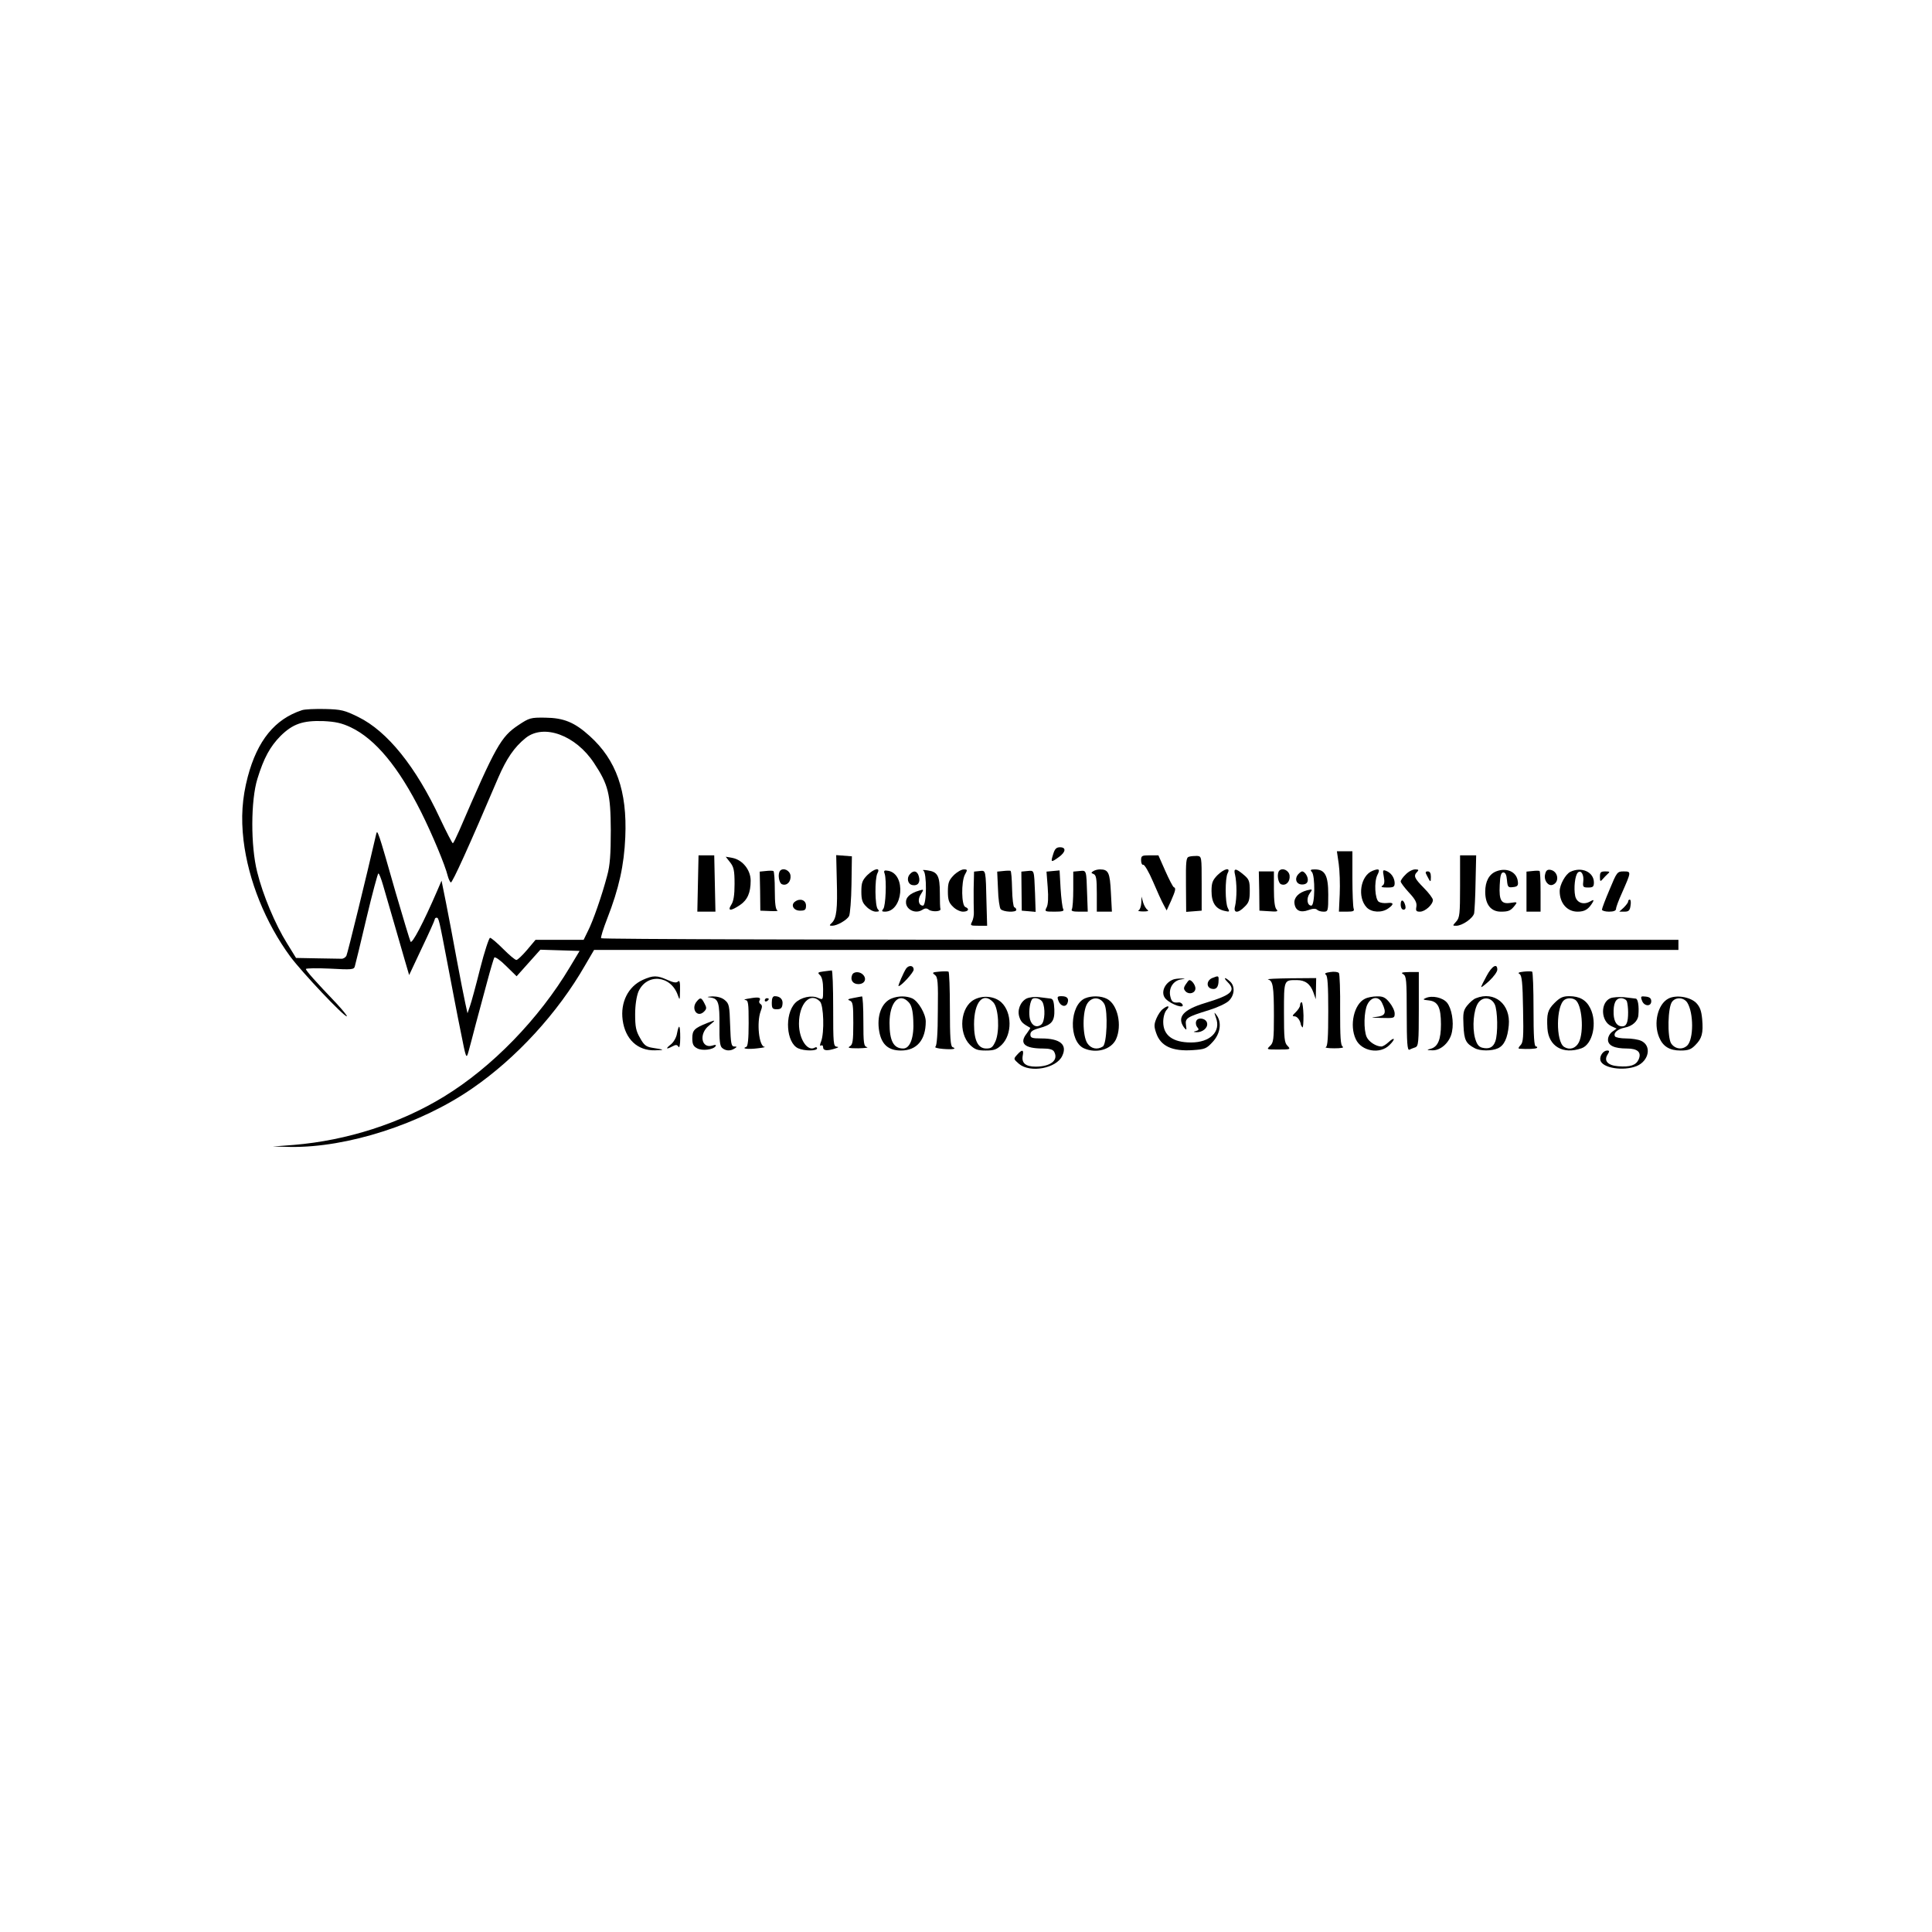 <?xml version="1.0" standalone="no"?>
<!DOCTYPE svg PUBLIC "-//W3C//DTD SVG 20010904//EN"
 "http://www.w3.org/TR/2001/REC-SVG-20010904/DTD/svg10.dtd">
<svg version="1.0" xmlns="http://www.w3.org/2000/svg"
 width="960pt" height="960pt" viewBox="0 0 960 960"
 preserveAspectRatio="xMidYMid meet">

<g transform="translate(0,960) scale(0.1,-0.1)"
fill="#000000" stroke="none">
<path d="M1500 6071 c-134 -44 -221 -150 -269 -331 -28 -107 -34 -202 -21
-315 24 -200 109 -410 233 -579 61 -81 264 -296 280 -296 5 0 -18 28 -50 63
-107 112 -153 164 -153 172 0 4 54 5 119 2 108 -6 120 -5 124 11 3 9 29 117
58 240 29 122 56 222 59 222 4 0 14 -26 23 -57 41 -140 88 -304 108 -373 l22
-75 63 134 c35 73 64 138 64 142 0 5 4 9 9 9 11 0 12 -4 56 -235 20 -104 48
-253 64 -330 27 -137 28 -139 39 -100 6 22 23 85 37 140 15 55 40 149 56 208
16 60 32 113 35 119 4 5 29 -12 59 -42 l52 -51 59 66 59 66 98 -3 97 -3 -48
-80 c-154 -258 -387 -498 -626 -644 -217 -133 -482 -218 -746 -240 l-105 -8
89 -2 c281 -4 646 113 903 291 218 150 424 374 560 611 l45 77 2694 0 2694 0
0 25 0 25 -2674 0 c-1471 0 -2677 3 -2679 8 -3 4 11 48 30 97 59 151 84 266
90 405 10 230 -45 384 -177 503 -75 68 -129 90 -221 91 -72 1 -79 -1 -133 -37
-87 -58 -112 -102 -294 -524 -15 -34 -29 -63 -32 -63 -3 0 -32 56 -64 124
-120 257 -261 432 -405 503 -69 34 -85 38 -166 40 -49 1 -101 -1 -115 -6z
m243 -85 c122 -58 238 -198 350 -422 54 -108 119 -263 132 -317 4 -15 11 -29
15 -32 7 -4 92 183 235 519 42 97 80 153 137 199 90 72 249 14 340 -125 71
-107 82 -154 83 -333 0 -121 -4 -176 -18 -226 -25 -96 -71 -228 -96 -276 l-21
-43 -120 0 -119 0 -42 -50 c-23 -27 -47 -50 -53 -50 -7 0 -36 25 -66 55 -30
30 -59 55 -65 55 -5 0 -28 -69 -49 -152 -21 -84 -44 -169 -51 -188 l-12 -35
-11 50 c-6 28 -26 127 -43 220 -17 94 -41 219 -53 280 l-22 109 -21 -49 c-69
-160 -126 -268 -133 -254 -4 8 -37 118 -74 244 -36 127 -71 248 -79 270 -13
36 -14 37 -19 15 -44 -192 -141 -589 -147 -600 -5 -8 -16 -15 -25 -14 -9 0
-63 1 -120 2 l-105 2 -45 73 c-58 93 -120 240 -148 354 -33 130 -32 357 1 463
32 104 63 160 115 213 61 60 110 77 211 74 63 -3 93 -10 138 -31z"/>
<path d="M5233 5355 c-13 -41 -11 -42 28 -14 35 25 38 49 6 49 -18 0 -26 -8
-34 -35z"/>
<path d="M6652 5308 c5 -35 7 -102 5 -150 l-4 -88 39 0 c33 0 39 3 34 16 -3 9
-6 76 -6 150 l0 134 -38 0 -39 0 9 -62z"/>
<path d="M3468 5210 l-3 -140 45 0 45 0 -3 140 -3 140 -39 0 -39 0 -3 -140z"/>
<path d="M4158 5224 c4 -140 -1 -186 -24 -209 -14 -13 -14 -15 1 -15 24 0 73
28 84 48 5 10 11 81 12 158 l2 139 -39 3 -39 3 3 -127z"/>
<path d="M5670 5325 c0 -14 5 -24 11 -22 6 1 28 -36 48 -83 20 -47 43 -98 52
-114 l16 -30 22 48 c23 53 25 63 13 68 -4 2 -23 38 -42 81 l-34 77 -43 0 c-39
0 -43 -2 -43 -25z"/>
<path d="M5908 5343 c-14 -4 -16 -21 -15 -139 l1 -135 39 3 38 3 0 135 c0 134
0 135 -23 137 -13 0 -30 -1 -40 -4z"/>
<path d="M7255 5196 c0 -137 -2 -156 -19 -175 -19 -21 -19 -21 0 -21 30 0 83
37 89 62 2 13 6 83 7 156 l3 132 -40 0 -40 0 0 -154z"/>
<path d="M3628 5315 c18 -23 22 -40 22 -107 0 -56 -5 -86 -16 -103 -21 -33 -3
-33 43 -2 37 25 53 61 53 121 0 53 -40 103 -90 113 l-34 6 22 -28z"/>
<path d="M3805 5272 l-30 -3 2 -97 1 -97 49 -2 c26 -1 42 0 36 3 -9 4 -13 34
-13 99 0 52 -3 95 -7 97 -5 2 -21 2 -38 0z"/>
<path d="M3877 5274 c-14 -14 -7 -62 9 -68 24 -9 45 13 42 43 -3 26 -35 41
-51 25z"/>
<path d="M4309 5251 c-24 -25 -29 -37 -29 -81 0 -41 5 -56 25 -75 13 -14 34
-25 47 -25 17 0 19 3 10 12 -15 15 -16 152 -2 179 17 31 -16 24 -51 -10z"/>
<path d="M4396 5258 c10 -33 5 -160 -7 -174 -9 -11 -7 -14 8 -14 90 0 107 186
17 203 -21 4 -24 1 -18 -15z"/>
<path d="M4588 5274 c18 -9 17 -174 -2 -174 -22 0 -28 31 -10 57 15 24 15 25
-8 18 -48 -14 -69 -35 -66 -63 4 -34 48 -53 79 -34 15 10 24 10 34 2 15 -12
62 -10 58 3 -2 4 -3 40 -3 80 0 85 -11 105 -60 112 -19 3 -29 3 -22 -1z"/>
<path d="M4739 5251 c-24 -25 -29 -37 -29 -81 0 -41 5 -56 25 -75 13 -14 36
-25 50 -25 27 0 34 14 12 23 -20 7 -21 124 -3 160 14 25 14 27 -5 27 -11 0
-34 -13 -50 -29z"/>
<path d="M4868 5272 l-28 -3 -2 -87 c0 -48 0 -99 1 -114 1 -15 -3 -36 -9 -48
-10 -19 -8 -20 32 -20 l43 0 -3 107 c-4 175 -3 168 -34 165z"/>
<path d="M4985 5272 l-30 -3 4 -87 c1 -48 8 -93 13 -99 12 -15 78 -18 78 -4 0
5 -4 11 -10 13 -5 2 -10 42 -11 91 -1 48 -4 89 -8 90 -3 1 -19 1 -36 -1z"/>
<path d="M5105 5272 l-30 -3 1 -97 1 -97 35 -3 34 -3 -3 93 c-5 119 -3 113
-38 110z"/>
<path d="M5232 5272 l-32 -3 6 -78 c4 -51 2 -85 -5 -99 -11 -21 -10 -22 39
-22 39 0 49 3 43 13 -4 6 -10 53 -13 102 l-5 90 -33 -3z"/>
<path d="M5364 5272 l-31 -3 0 -88 c0 -48 -3 -93 -7 -99 -5 -9 6 -12 36 -12
l43 0 -3 83 c-4 128 -3 122 -38 119z"/>
<path d="M5432 5271 c-11 -7 -11 -9 2 -14 13 -5 16 -24 16 -97 l0 -90 38 0 37
0 -5 95 c-5 100 -12 115 -55 115 -11 0 -26 -4 -33 -9z"/>
<path d="M6049 5251 c-24 -25 -29 -38 -29 -79 0 -57 20 -88 64 -98 26 -6 27
-5 17 14 -14 26 -14 147 -1 173 17 31 -16 24 -51 -10z"/>
<path d="M6137 5253 c4 -16 7 -50 7 -78 0 -27 -3 -62 -7 -77 -10 -36 14 -38
48 -3 21 20 25 34 25 79 0 48 -3 57 -31 80 -39 33 -51 33 -42 -1z"/>
<path d="M6357 5274 c-14 -14 -7 -62 9 -68 24 -9 45 13 42 43 -3 26 -35 41
-51 25z"/>
<path d="M6518 5268 c18 -18 16 -168 -2 -168 -21 0 -26 36 -8 61 15 21 15 22
-14 15 -41 -11 -65 -36 -62 -64 4 -37 30 -49 70 -34 21 8 36 8 42 2 6 -6 20
-10 33 -10 22 0 23 3 23 85 0 95 -16 125 -67 125 -21 0 -24 -3 -15 -12z"/>
<path d="M6820 5273 c-60 -24 -77 -131 -29 -182 24 -25 75 -28 107 -5 30 21
28 31 -5 27 -16 -2 -34 1 -42 6 -19 13 -24 99 -7 133 15 29 9 34 -24 21z"/>
<path d="M6876 5244 c5 -26 3 -39 -7 -45 -10 -6 -2 -9 24 -9 32 0 37 3 37 23
-1 26 -18 51 -43 60 -16 6 -17 3 -11 -29z"/>
<path d="M6985 5255 c-14 -13 -25 -29 -25 -35 0 -6 19 -31 41 -55 32 -34 40
-51 37 -70 -4 -21 -1 -25 18 -25 25 0 64 35 64 58 0 8 -20 35 -45 60 -47 48
-53 60 -33 80 9 9 7 12 -10 12 -13 0 -34 -11 -47 -25z"/>
<path d="M7434 5270 c-35 -14 -54 -50 -54 -101 0 -63 28 -99 78 -99 39 0 49 5
70 32 12 15 11 17 -20 12 -48 -8 -60 10 -56 88 2 48 7 63 18 63 10 0 16 -12
18 -38 3 -35 6 -38 30 -35 22 2 27 8 24 28 -5 48 -56 71 -108 50z"/>
<path d="M7615 5272 l-30 -3 0 -99 0 -100 35 0 35 0 0 99 c0 55 -2 101 -5 103
-3 2 -18 2 -35 0z"/>
<path d="M7677 5253 c-6 -28 16 -57 37 -50 37 12 29 69 -11 75 -15 2 -22 -4
-26 -25z"/>
<path d="M7803 5268 c-24 -12 -53 -64 -53 -96 0 -60 37 -102 89 -102 36 0 55
12 76 48 6 12 3 12 -15 2 -33 -18 -66 -5 -73 28 -8 39 -1 102 13 116 16 16 32
-11 27 -46 -3 -25 0 -28 25 -28 23 0 28 4 28 25 0 52 -61 80 -117 53z"/>
<path d="M4520 5255 c-16 -19 -9 -49 14 -53 26 -5 40 12 32 42 -7 29 -27 34
-46 11z"/>
<path d="M6257 5173 l1 -98 49 -3 c38 -3 46 -1 36 9 -9 9 -13 44 -13 101 l0
88 -37 0 -38 0 2 -97z"/>
<path d="M6450 5255 c-19 -23 -8 -50 20 -50 16 0 26 6 28 18 4 18 -14 47 -28
47 -4 0 -13 -7 -20 -15z"/>
<path d="M7091 5248 c17 -34 19 -34 19 -5 0 18 -5 27 -15 27 -13 0 -14 -4 -4
-22z"/>
<path d="M7950 5243 c0 -23 2 -25 13 -12 6 7 18 20 26 27 12 10 10 12 -12 12
-23 0 -27 -4 -27 -27z"/>
<path d="M7998 5180 c-21 -49 -38 -94 -38 -100 0 -5 16 -10 35 -10 23 0 35 5
35 14 0 8 13 43 29 78 47 107 48 108 9 108 -32 0 -34 -3 -70 -90z"/>
<path d="M5671 5113 c-1 -17 -7 -34 -13 -36 -7 -3 3 -6 22 -6 22 0 30 2 22 8
-7 4 -17 21 -22 37 l-8 29 -1 -32z"/>
<path d="M3952 5121 c-25 -16 -10 -46 23 -46 25 0 30 4 30 25 0 27 -28 38 -53
21z"/>
<path d="M6960 5106 c0 -16 6 -26 14 -26 9 0 12 7 9 20 -8 31 -23 34 -23 6z"/>
<path d="M8090 5120 c0 -5 -10 -18 -22 -30 l-22 -20 26 0 c21 0 27 6 30 30 3
17 1 30 -4 30 -4 0 -8 -4 -8 -10z"/>
<path d="M4503 4788 c-13 -19 -43 -88 -38 -88 13 0 75 68 75 82 0 21 -23 24
-37 6z"/>
<path d="M7387 4751 c-15 -27 -27 -52 -27 -55 0 -4 18 10 40 30 22 21 40 45
40 56 0 34 -27 18 -53 -31z"/>
<path d="M4092 4773 c-29 -4 -31 -6 -17 -19 10 -10 15 -35 15 -69 0 -54 0 -54
-24 -44 -34 16 -88 3 -115 -25 -54 -57 -44 -198 15 -225 31 -14 94 -14 94 0 0
5 -5 7 -10 4 -37 -23 -80 41 -80 118 0 100 56 160 104 111 19 -18 23 -155 6
-199 -7 -17 -7 -24 0 -20 6 3 10 -1 10 -9 0 -17 20 -19 60 -6 17 5 19 8 8 9
-17 1 -18 17 -18 191 0 105 -3 189 -7 188 -5 0 -23 -3 -41 -5z"/>
<path d="M4666 4772 c-33 -3 -36 -5 -21 -16 15 -11 17 -33 15 -181 0 -110 -5
-172 -12 -176 -6 -4 11 -9 38 -11 48 -4 71 0 47 9 -10 4 -13 50 -13 188 0 101
-3 185 -7 187 -5 2 -25 2 -47 0z"/>
<path d="M6610 4770 c-23 -3 -31 -8 -22 -13 9 -6 12 -54 12 -182 0 -129 -3
-175 -12 -178 -7 -3 12 -6 42 -6 33 0 50 3 42 8 -11 6 -13 48 -13 182 1 96 -2
179 -6 184 -5 6 -24 8 -43 5z"/>
<path d="M7571 4772 c-25 -3 -31 -6 -20 -12 11 -7 15 -44 17 -173 3 -142 1
-167 -13 -181 -9 -9 -12 -16 -6 -17 43 -3 82 -1 88 4 3 4 1 7 -5 7 -9 0 -12
51 -12 184 0 102 -3 186 -7 188 -5 2 -23 2 -42 0z"/>
<path d="M4234 4755 c-10 -25 4 -45 31 -45 30 0 43 24 25 45 -16 19 -49 19
-56 0z"/>
<path d="M6973 4759 c15 -9 17 -29 17 -195 0 -145 3 -184 13 -180 6 3 20 9 30
12 15 6 17 24 17 190 l0 184 -47 0 c-38 -1 -44 -3 -30 -11z"/>
<path d="M3194 4731 c-73 -33 -112 -112 -100 -200 13 -95 74 -152 160 -150 52
1 50 3 -15 13 -29 5 -40 14 -59 49 -20 34 -24 56 -24 117 0 46 7 89 16 112 41
93 161 83 196 -17 10 -28 10 -26 11 25 1 39 -2 51 -10 43 -8 -8 -22 -6 -53 8
-51 23 -71 23 -122 0z"/>
<path d="M6023 4740 c-28 -12 -30 -46 -3 -53 23 -6 35 8 35 41 1 24 0 25 -32
12z"/>
<path d="M5830 4733 c-45 -17 -65 -69 -37 -97 29 -29 97 -51 82 -26 -4 6 -12
10 -18 9 -28 -3 -36 3 -42 31 -9 40 15 77 52 83 26 4 26 4 3 5 -14 0 -32 -2
-40 -5z"/>
<path d="M6100 4720 c43 -43 20 -64 -112 -104 -109 -33 -141 -70 -105 -121 13
-16 14 -15 10 11 -5 35 5 41 115 75 39 12 83 32 97 45 30 28 33 74 7 97 -26
24 -36 21 -12 -3z"/>
<path d="M6301 4733 c24 -6 29 -33 29 -180 0 -118 -2 -134 -19 -150 -19 -18
-18 -18 42 -18 59 0 61 1 45 18 -16 15 -18 37 -18 166 0 164 -1 161 64 161 41
0 67 -19 82 -61 l12 -34 1 53 1 52 -127 -1 c-71 -1 -121 -3 -112 -6z"/>
<path d="M5892 4709 c-12 -18 -11 -24 0 -36 18 -17 48 -7 48 16 0 16 -18 41
-30 41 -3 0 -11 -10 -18 -21z"/>
<path d="M3533 4643 c37 -6 43 -27 42 -141 -1 -69 2 -98 12 -108 17 -16 42
-18 63 -4 13 8 13 10 -2 10 -14 0 -17 15 -20 106 -3 97 -5 107 -27 125 -14 12
-37 18 -60 18 -31 -2 -32 -3 -8 -6z"/>
<path d="M3725 4639 c-22 -3 -32 -7 -22 -8 15 -1 17 -14 17 -115 0 -80 -4
-116 -12 -118 -26 -9 9 -13 57 -7 28 3 43 7 34 7 -28 3 -40 122 -19 178 8 20
8 29 -1 35 -6 4 -9 11 -5 17 9 16 -4 19 -49 11z"/>
<path d="M3835 4618 c0 -28 3 -33 25 -33 19 0 26 6 28 24 4 24 -11 41 -38 41
-10 0 -15 -10 -15 -32z"/>
<path d="M4240 4641 c-27 -5 -31 -8 -17 -13 15 -6 17 -22 17 -112 0 -89 -3
-107 -17 -115 -14 -8 -3 -10 42 -10 33 1 52 3 43 6 -16 4 -18 19 -18 129 0 68
-3 123 -7 123 -5 -1 -24 -4 -43 -8z"/>
<path d="M4431 4639 c-51 -20 -76 -88 -62 -165 12 -65 46 -94 108 -94 78 0
123 52 123 144 0 38 -37 101 -67 115 -29 13 -69 13 -102 0z m85 -20 c13 -14
20 -40 22 -88 5 -84 -15 -141 -50 -141 -48 0 -68 38 -68 127 0 103 48 155 96
102z"/>
<path d="M4841 4633 c-69 -36 -81 -165 -21 -225 24 -23 37 -28 78 -28 42 0 55
5 80 29 52 52 51 160 -2 210 -33 31 -92 37 -135 14z m95 -14 c26 -28 32 -141
11 -192 -14 -31 -21 -37 -46 -37 -41 0 -61 39 -61 120 0 112 46 164 96 109z"/>
<path d="M5100 4638 c-31 -17 -47 -59 -34 -94 8 -23 17 -31 53 -51 2 -1 -6
-13 -17 -28 -39 -49 -12 -75 80 -75 33 0 50 -5 56 -16 23 -42 -17 -74 -92 -74
-50 0 -71 18 -64 55 6 30 -3 32 -28 4 -19 -21 -18 -21 9 -45 55 -47 186 -23
215 39 27 56 -10 87 -103 87 -48 0 -55 3 -55 20 0 14 11 22 43 31 64 17 78 34
76 94 -2 38 -6 51 -18 53 -9 1 -34 4 -56 7 -24 3 -50 0 -65 -7z m80 -17 c15
-29 12 -97 -5 -111 -22 -19 -48 -8 -57 25 -7 27 -3 78 9 98 8 14 42 7 53 -12z"/>
<path d="M5259 4628 c10 -28 36 -35 45 -13 9 23 -1 35 -29 35 -21 0 -23 -3
-16 -22z"/>
<path d="M5393 4640 c-79 -32 -84 -214 -7 -249 61 -27 134 -7 159 44 32 69 9
175 -45 202 -29 15 -75 16 -107 3z m95 -30 c18 -36 12 -197 -8 -210 -28 -18
-59 -11 -77 16 -25 38 -25 160 0 198 23 35 65 33 85 -4z"/>
<path d="M6782 4637 c-54 -26 -78 -132 -45 -201 28 -60 120 -76 167 -29 32 31
27 44 -5 14 -13 -12 -28 -21 -35 -21 -26 0 -62 23 -73 47 -16 35 -14 129 4
163 20 39 57 41 73 5 23 -49 16 -63 -30 -68 -31 -2 -24 -4 25 -5 65 -2 67 -1
67 22 0 14 -12 38 -26 55 -20 25 -33 31 -62 30 -21 0 -47 -5 -60 -12z"/>
<path d="M7085 4641 c-17 -7 -15 -9 15 -12 45 -5 60 -34 60 -119 0 -75 -15
-111 -50 -121 -23 -6 -22 -7 8 -8 43 -1 88 42 97 93 10 49 -2 116 -25 144 -21
25 -73 37 -105 23z"/>
<path d="M7334 4640 c-12 -4 -31 -21 -44 -37 -19 -24 -21 -38 -18 -99 3 -72
12 -89 55 -112 27 -15 85 -15 116 -1 31 14 48 50 54 114 10 105 -71 172 -163
135z m93 -30 c15 -30 17 -148 3 -185 -11 -30 -31 -39 -65 -31 -18 5 -27 17
-36 49 -14 54 -7 138 15 172 22 34 65 31 83 -5z"/>
<path d="M7724 4616 c-34 -34 -39 -54 -35 -126 6 -89 77 -131 169 -99 56 19
80 128 44 199 -20 41 -53 60 -105 60 -31 0 -46 -7 -73 -34z m103 16 c34 -21
45 -159 18 -212 -16 -30 -46 -39 -73 -22 -42 27 -40 206 2 234 14 10 38 10 53
0z"/>
<path d="M8002 4640 c-51 -22 -48 -115 5 -139 l26 -12 -21 -15 c-13 -9 -22
-26 -22 -40 0 -29 31 -44 94 -44 54 0 74 -19 58 -55 -13 -28 -41 -38 -102 -33
-51 4 -72 27 -52 58 10 16 10 20 -2 20 -19 0 -38 -26 -34 -47 7 -40 114 -57
181 -30 61 26 75 101 22 125 -14 7 -48 12 -75 12 -27 0 -52 5 -55 10 -10 17
13 37 49 44 37 7 65 32 67 62 4 44 -2 81 -13 82 -7 1 -33 4 -58 7 -25 2 -55 0
-68 -5z m82 -16 c3 -9 6 -33 6 -54 0 -51 -8 -70 -30 -70 -25 0 -40 22 -42 61
-2 53 10 79 37 79 12 0 26 -7 29 -16z"/>
<path d="M8159 4628 c10 -29 46 -31 46 -3 0 14 -8 21 -27 23 -25 3 -27 1 -19
-20z"/>
<path d="M8290 4638 c-53 -28 -75 -122 -46 -192 19 -46 52 -66 107 -66 37 0
52 5 73 27 33 33 40 59 34 129 -4 42 -11 61 -30 81 -31 30 -100 41 -138 21z
m94 -20 c32 -51 32 -181 0 -213 -24 -23 -61 -18 -80 10 -20 31 -17 182 5 208
19 24 58 21 75 -5z"/>
<path d="M3463 4625 c-32 -36 1 -85 35 -52 14 14 14 20 2 42 -15 29 -20 30
-37 10z"/>
<path d="M3800 4629 c0 -5 5 -7 10 -4 6 3 10 8 10 11 0 2 -4 4 -10 4 -5 0 -10
-5 -10 -11z"/>
<path d="M6460 4605 c0 -8 -10 -23 -22 -35 -17 -16 -18 -20 -6 -20 14 0 29
-20 32 -42 1 -3 4 -9 8 -13 3 -3 5 23 5 59 -1 36 -5 66 -9 66 -5 0 -8 -7 -8
-15z"/>
<path d="M5778 4586 c-10 -7 -24 -28 -32 -47 -12 -29 -12 -40 -1 -72 22 -65
79 -92 182 -85 60 4 68 7 99 41 38 41 46 97 19 133 -13 17 -13 16 -3 -13 26
-69 -29 -123 -124 -123 -90 0 -138 35 -138 102 0 24 7 49 17 60 19 21 6 24
-19 4z"/>
<path d="M5944 4526 c-4 -9 -1 -23 5 -30 10 -11 8 -15 -6 -19 -15 -4 -15 -5 3
-6 29 -1 57 22 52 45 -4 24 -46 32 -54 10z"/>
<path d="M3515 4517 c-65 -26 -75 -36 -75 -76 0 -29 5 -40 24 -50 25 -14 81
-7 92 11 4 6 -1 8 -15 3 -56 -18 -70 58 -18 99 36 29 35 30 -8 13z"/>
<path d="M3364 4465 c-3 -20 -17 -44 -31 -55 -28 -22 -23 -26 9 -9 16 9 23 8
29 -2 5 -9 9 8 9 44 0 65 -6 73 -16 22z"/>
</g>
</svg>
